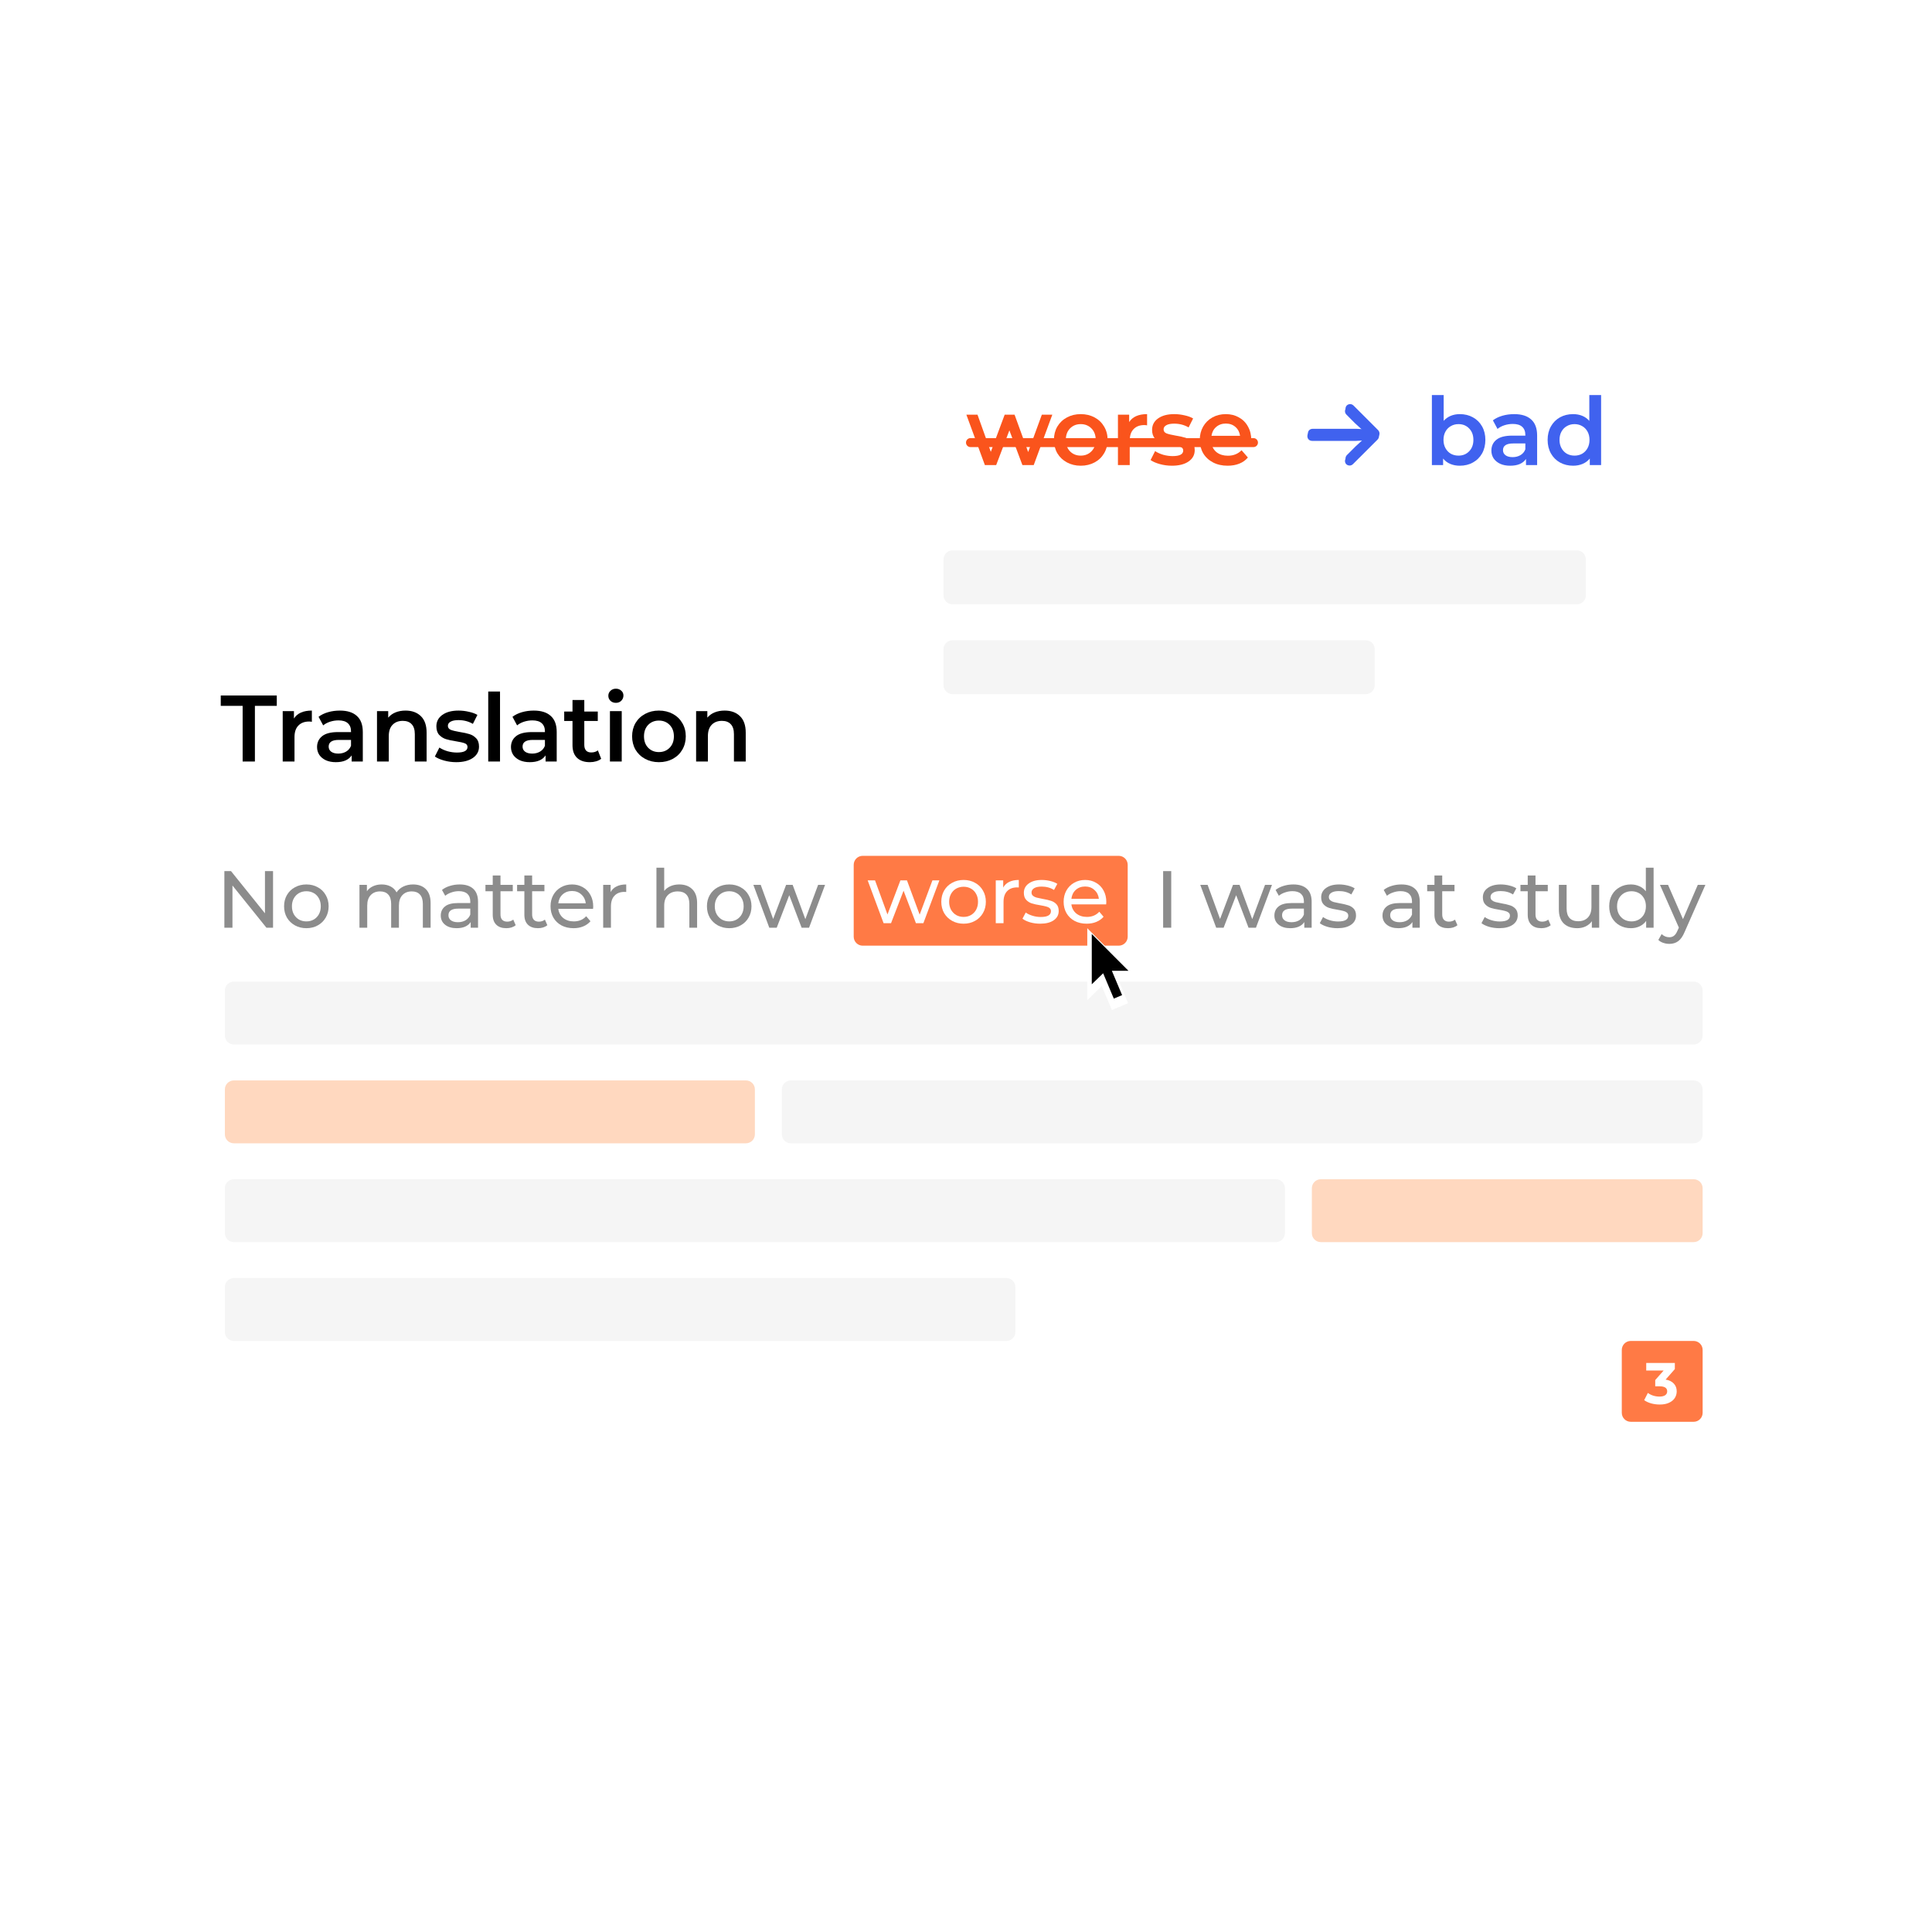 <svg width="388" height="388" viewBox="0 0 388 388" fill="none" xmlns="http://www.w3.org/2000/svg">
<g filter="url(#filter0_dd)">
<path d="M356.371 123.165H30.726C28.734 123.165 27.118 124.781 27.118 126.773V307.186C27.118 309.178 28.734 310.794 30.726 310.794H356.371C358.363 310.794 359.979 309.178 359.979 307.186V126.773C359.979 124.781 358.363 123.165 356.371 123.165Z" fill="white"/>
</g>
<path d="M224.67 171.876H173.252C172.256 171.876 171.448 172.684 171.448 173.681V188.114C171.448 189.11 172.256 189.918 173.252 189.918H224.67C225.666 189.918 226.474 189.11 226.474 188.114V173.681C226.474 172.684 225.666 171.876 224.67 171.876Z" fill="#FF7A45"/>
<path d="M340.134 197.134H46.964C45.968 197.134 45.16 197.942 45.16 198.938V207.959C45.16 208.955 45.968 209.763 46.964 209.763H340.134C341.131 209.763 341.939 208.955 341.939 207.959V198.938C341.939 197.942 341.131 197.134 340.134 197.134Z" fill="#F5F5F5"/>
<path d="M149.799 216.979H46.964C45.968 216.979 45.16 217.787 45.16 218.784V227.804C45.16 228.801 45.968 229.608 46.964 229.608H149.799C150.796 229.608 151.603 228.801 151.603 227.804V218.784C151.603 217.787 150.796 216.979 149.799 216.979Z" fill="#FFD8BF"/>
<path d="M256.243 236.825H46.964C45.968 236.825 45.16 237.632 45.16 238.629V247.649C45.16 248.646 45.968 249.454 46.964 249.454H256.243C257.239 249.454 258.047 248.646 258.047 247.649V238.629C258.047 237.632 257.239 236.825 256.243 236.825Z" fill="#F5F5F5"/>
<path d="M202.119 256.67H46.964C45.968 256.67 45.16 257.478 45.16 258.474V267.495C45.16 268.491 45.968 269.299 46.964 269.299H202.119C203.115 269.299 203.923 268.491 203.923 267.495V258.474C203.923 257.478 203.115 256.67 202.119 256.67Z" fill="#F5F5F5"/>
<path d="M340.134 216.979H158.82C157.823 216.979 157.016 217.787 157.016 218.784V227.804C157.016 228.801 157.823 229.608 158.82 229.608H340.134C341.131 229.608 341.938 228.801 341.938 227.804V218.784C341.938 217.787 341.131 216.979 340.134 216.979Z" fill="#F5F5F5"/>
<path d="M340.134 236.825H265.263C264.267 236.825 263.459 237.632 263.459 238.629V247.649C263.459 248.646 264.267 249.454 265.263 249.454H340.134C341.131 249.454 341.938 248.646 341.938 247.649V238.629C341.938 237.632 341.131 236.825 340.134 236.825Z" fill="#FFD8BF"/>
<g filter="url(#filter1_dd)">
<path d="M338.33 60.02H175.056C173.064 60.02 171.448 61.636 171.448 63.629V153.835C171.448 155.828 173.064 157.443 175.056 157.443H338.33C340.322 157.443 341.938 155.828 341.938 153.835V63.629C341.938 61.636 340.322 60.02 338.33 60.02Z" fill="white"/>
</g>
<path d="M48.729 141.757H44.334V139.673H55.586V141.757H51.191V152.933H48.729V141.757Z" fill="black"/>
<path d="M59.031 144.295C59.713 143.234 60.912 142.704 62.63 142.704V144.958C62.428 144.92 62.245 144.901 62.081 144.901C61.159 144.901 60.439 145.173 59.921 145.716C59.403 146.246 59.144 147.016 59.144 148.027V152.933H56.776V142.817H59.031V144.295Z" fill="black"/>
<path d="M68.258 142.704C69.748 142.704 70.885 143.064 71.668 143.783C72.463 144.491 72.861 145.564 72.861 147.004V152.933H70.626V151.702C70.336 152.144 69.919 152.485 69.376 152.725C68.845 152.952 68.201 153.066 67.444 153.066C66.686 153.066 66.023 152.939 65.454 152.687C64.886 152.422 64.444 152.062 64.129 151.607C63.825 151.14 63.674 150.616 63.674 150.035C63.674 149.125 64.008 148.399 64.678 147.856C65.36 147.301 66.427 147.023 67.879 147.023H70.493V146.871C70.493 146.164 70.279 145.621 69.849 145.242C69.433 144.863 68.808 144.674 67.974 144.674C67.406 144.674 66.844 144.762 66.288 144.939C65.745 145.116 65.284 145.362 64.905 145.678L63.977 143.954C64.507 143.55 65.145 143.24 65.89 143.026C66.635 142.811 67.425 142.704 68.258 142.704ZM67.936 151.342C68.53 151.342 69.054 151.209 69.508 150.944C69.976 150.666 70.304 150.275 70.493 149.769V148.595H68.05C66.686 148.595 66.004 149.043 66.004 149.94C66.004 150.369 66.174 150.71 66.515 150.963C66.856 151.215 67.33 151.342 67.936 151.342Z" fill="black"/>
<path d="M81.451 142.704C82.726 142.704 83.749 143.076 84.52 143.821C85.29 144.566 85.675 145.671 85.675 147.136V152.933H83.307V147.439C83.307 146.555 83.099 145.892 82.682 145.45C82.265 144.996 81.672 144.768 80.901 144.768C80.03 144.768 79.342 145.034 78.837 145.564C78.331 146.082 78.079 146.833 78.079 147.818V152.933H75.711V142.817H77.965V144.124C78.357 143.657 78.849 143.303 79.443 143.064C80.036 142.824 80.706 142.704 81.451 142.704Z" fill="black"/>
<path d="M91.615 153.066C90.794 153.066 89.992 152.958 89.209 152.744C88.426 152.529 87.801 152.257 87.334 151.929L88.243 150.129C88.698 150.432 89.241 150.679 89.872 150.868C90.516 151.045 91.148 151.133 91.767 151.133C93.181 151.133 93.888 150.761 93.888 150.016C93.888 149.662 93.705 149.416 93.339 149.277C92.985 149.138 92.411 149.005 91.615 148.879C90.782 148.753 90.1 148.608 89.569 148.443C89.052 148.279 88.597 147.995 88.205 147.591C87.826 147.174 87.637 146.6 87.637 145.867C87.637 144.907 88.035 144.143 88.831 143.575C89.639 142.994 90.725 142.704 92.089 142.704C92.783 142.704 93.478 142.786 94.172 142.95C94.867 143.101 95.435 143.31 95.877 143.575L94.968 145.375C94.109 144.869 93.143 144.617 92.07 144.617C91.375 144.617 90.845 144.724 90.479 144.939C90.125 145.141 89.948 145.413 89.948 145.753C89.948 146.132 90.138 146.404 90.516 146.568C90.908 146.72 91.508 146.865 92.316 147.004C93.124 147.13 93.787 147.275 94.305 147.439C94.823 147.604 95.265 147.881 95.631 148.273C96.01 148.664 96.199 149.22 96.199 149.94C96.199 150.887 95.789 151.645 94.968 152.213C94.147 152.781 93.03 153.066 91.615 153.066Z" fill="black"/>
<path d="M98.05 138.877H100.418V152.933H98.05V138.877Z" fill="black"/>
<path d="M107.2 142.704C108.691 142.704 109.827 143.064 110.61 143.783C111.406 144.491 111.803 145.564 111.803 147.004V152.933H109.568V151.702C109.278 152.144 108.861 152.485 108.318 152.725C107.788 152.952 107.144 153.066 106.386 153.066C105.628 153.066 104.965 152.939 104.397 152.687C103.829 152.422 103.387 152.062 103.071 151.607C102.768 151.14 102.616 150.616 102.616 150.035C102.616 149.125 102.951 148.399 103.62 147.856C104.302 147.301 105.369 147.023 106.822 147.023H109.436V146.871C109.436 146.164 109.221 145.621 108.792 145.242C108.375 144.863 107.75 144.674 106.916 144.674C106.348 144.674 105.786 144.762 105.23 144.939C104.687 145.116 104.226 145.362 103.848 145.678L102.919 143.954C103.45 143.55 104.087 143.24 104.833 143.026C105.578 142.811 106.367 142.704 107.2 142.704ZM106.878 151.342C107.472 151.342 107.996 151.209 108.451 150.944C108.918 150.666 109.246 150.275 109.436 149.769V148.595H106.992C105.628 148.595 104.946 149.043 104.946 149.94C104.946 150.369 105.117 150.71 105.458 150.963C105.799 151.215 106.272 151.342 106.878 151.342Z" fill="black"/>
<path d="M120.733 152.384C120.456 152.611 120.115 152.782 119.71 152.895C119.319 153.009 118.902 153.066 118.46 153.066C117.349 153.066 116.49 152.775 115.884 152.194C115.278 151.613 114.975 150.767 114.975 149.656V144.787H113.308V142.893H114.975V140.582H117.343V142.893H120.051V144.787H117.343V149.599C117.343 150.092 117.463 150.47 117.702 150.736C117.942 150.988 118.29 151.114 118.744 151.114C119.275 151.114 119.717 150.976 120.07 150.698L120.733 152.384Z" fill="black"/>
<path d="M122.493 142.817H124.861V152.933H122.493V142.817ZM123.686 141.15C123.257 141.15 122.897 141.017 122.607 140.752C122.316 140.474 122.171 140.133 122.171 139.729C122.171 139.325 122.316 138.991 122.607 138.725C122.897 138.448 123.257 138.309 123.686 138.309C124.116 138.309 124.476 138.441 124.766 138.706C125.057 138.959 125.202 139.281 125.202 139.673C125.202 140.089 125.057 140.443 124.766 140.733C124.488 141.011 124.128 141.15 123.686 141.15Z" fill="black"/>
<path d="M132.325 153.066C131.302 153.066 130.38 152.845 129.559 152.403C128.739 151.961 128.095 151.348 127.627 150.565C127.173 149.769 126.945 148.873 126.945 147.875C126.945 146.877 127.173 145.987 127.627 145.204C128.095 144.421 128.739 143.809 129.559 143.367C130.38 142.925 131.302 142.704 132.325 142.704C133.361 142.704 134.289 142.925 135.11 143.367C135.931 143.809 136.569 144.421 137.023 145.204C137.49 145.987 137.724 146.877 137.724 147.875C137.724 148.873 137.49 149.769 137.023 150.565C136.569 151.348 135.931 151.961 135.11 152.403C134.289 152.845 133.361 153.066 132.325 153.066ZM132.325 151.039C133.197 151.039 133.916 150.748 134.485 150.167C135.053 149.586 135.337 148.822 135.337 147.875C135.337 146.928 135.053 146.164 134.485 145.583C133.916 145.002 133.197 144.712 132.325 144.712C131.454 144.712 130.734 145.002 130.166 145.583C129.61 146.164 129.332 146.928 129.332 147.875C129.332 148.822 129.61 149.586 130.166 150.167C130.734 150.748 131.454 151.039 132.325 151.039Z" fill="black"/>
<path d="M145.539 142.704C146.814 142.704 147.837 143.076 148.607 143.821C149.378 144.566 149.763 145.671 149.763 147.136V152.933H147.395V147.439C147.395 146.555 147.187 145.892 146.77 145.45C146.353 144.996 145.76 144.768 144.989 144.768C144.118 144.768 143.43 145.034 142.924 145.564C142.419 146.082 142.167 146.833 142.167 147.818V152.933H139.799V142.817H142.053V144.124C142.445 143.657 142.937 143.303 143.531 143.064C144.124 142.824 144.794 142.704 145.539 142.704Z" fill="black"/>
<path d="M211.334 83.281L207.602 93.397H205.328L202.714 86.426L200.062 93.397H197.789L194.076 83.281H196.311L198.982 90.745L201.767 83.281H203.756L206.484 90.783L209.231 83.281H211.334Z" fill="#FA541C"/>
<path d="M217.04 93.529C216.017 93.529 215.095 93.308 214.274 92.866C213.453 92.424 212.809 91.812 212.342 91.029C211.887 90.233 211.66 89.337 211.66 88.339C211.66 87.341 211.887 86.451 212.342 85.668C212.809 84.885 213.453 84.272 214.274 83.831C215.095 83.388 216.017 83.168 217.04 83.168C218.076 83.168 219.004 83.388 219.825 83.831C220.646 84.272 221.283 84.885 221.738 85.668C222.205 86.451 222.439 87.341 222.439 88.339C222.439 89.337 222.205 90.233 221.738 91.029C221.283 91.812 220.646 92.424 219.825 92.866C219.004 93.308 218.076 93.529 217.04 93.529ZM217.04 91.502C217.911 91.502 218.631 91.212 219.2 90.631C219.768 90.05 220.052 89.286 220.052 88.339C220.052 87.392 219.768 86.628 219.2 86.047C218.631 85.466 217.911 85.175 217.04 85.175C216.169 85.175 215.449 85.466 214.881 86.047C214.325 86.628 214.047 87.392 214.047 88.339C214.047 89.286 214.325 90.05 214.881 90.631C215.449 91.212 216.169 91.502 217.04 91.502Z" fill="#FA541C"/>
<path d="M226.768 84.759C227.45 83.698 228.65 83.168 230.367 83.168V85.422C230.165 85.384 229.982 85.365 229.818 85.365C228.896 85.365 228.176 85.636 227.658 86.18C227.14 86.71 226.882 87.48 226.882 88.49V93.397H224.514V83.281H226.768V84.759Z" fill="#FA541C"/>
<path d="M235.35 93.529C234.529 93.529 233.727 93.422 232.944 93.207C232.161 92.993 231.536 92.721 231.068 92.393L231.978 90.593C232.432 90.896 232.975 91.143 233.607 91.332C234.251 91.509 234.882 91.597 235.501 91.597C236.916 91.597 237.623 91.225 237.623 90.48C237.623 90.126 237.44 89.88 237.073 89.741C236.72 89.602 236.145 89.469 235.35 89.343C234.516 89.217 233.834 89.072 233.304 88.907C232.786 88.743 232.331 88.459 231.94 88.055C231.561 87.638 231.371 87.064 231.371 86.331C231.371 85.371 231.769 84.607 232.565 84.039C233.373 83.458 234.459 83.168 235.823 83.168C236.518 83.168 237.212 83.25 237.907 83.414C238.601 83.565 239.17 83.774 239.612 84.039L238.703 85.838C237.844 85.333 236.878 85.081 235.804 85.081C235.11 85.081 234.579 85.188 234.213 85.403C233.859 85.605 233.683 85.876 233.683 86.217C233.683 86.596 233.872 86.868 234.251 87.032C234.642 87.183 235.242 87.329 236.05 87.468C236.859 87.594 237.522 87.739 238.039 87.903C238.557 88.067 238.999 88.345 239.366 88.737C239.744 89.128 239.934 89.684 239.934 90.404C239.934 91.351 239.523 92.109 238.703 92.677C237.882 93.245 236.764 93.529 235.35 93.529Z" fill="#FA541C"/>
<path d="M251.293 88.396C251.293 88.56 251.281 88.794 251.255 89.097H243.318C243.457 89.842 243.817 90.435 244.398 90.877C244.991 91.307 245.724 91.522 246.595 91.522C247.707 91.522 248.622 91.155 249.342 90.423L250.611 91.881C250.157 92.424 249.582 92.835 248.887 93.113C248.193 93.391 247.41 93.529 246.538 93.529C245.427 93.529 244.448 93.308 243.602 92.866C242.756 92.424 242.099 91.812 241.632 91.029C241.178 90.233 240.95 89.337 240.95 88.339C240.95 87.354 241.171 86.47 241.613 85.687C242.068 84.891 242.693 84.272 243.489 83.831C244.284 83.388 245.181 83.168 246.179 83.168C247.164 83.168 248.041 83.388 248.812 83.831C249.595 84.26 250.201 84.872 250.63 85.668C251.072 86.451 251.293 87.36 251.293 88.396ZM246.179 85.062C245.421 85.062 244.777 85.289 244.246 85.744C243.729 86.186 243.413 86.779 243.299 87.524H249.039C248.938 86.792 248.629 86.198 248.111 85.744C247.593 85.289 246.949 85.062 246.179 85.062Z" fill="#FA541C"/>
<path d="M188.654 176.802L185.439 185.407H183.946L181.461 178.88L178.944 185.407H177.451L174.252 176.802H175.73L178.23 183.654L180.828 176.802H182.143L184.692 183.686L187.258 176.802H188.654Z" fill="white"/>
<path d="M193.521 185.504C192.666 185.504 191.898 185.315 191.216 184.936C190.534 184.557 189.998 184.038 189.608 183.377C189.229 182.706 189.04 181.949 189.04 181.104C189.04 180.26 189.229 179.508 189.608 178.847C189.998 178.176 190.534 177.657 191.216 177.289C191.898 176.91 192.666 176.72 193.521 176.72C194.377 176.72 195.14 176.91 195.811 177.289C196.493 177.657 197.023 178.176 197.402 178.847C197.792 179.508 197.987 180.26 197.987 181.104C197.987 181.949 197.792 182.706 197.402 183.377C197.023 184.038 196.493 184.557 195.811 184.936C195.14 185.315 194.377 185.504 193.521 185.504ZM193.521 184.141C194.074 184.141 194.566 184.016 194.999 183.767C195.443 183.507 195.789 183.15 196.038 182.695C196.287 182.23 196.412 181.7 196.412 181.104C196.412 180.509 196.287 179.984 196.038 179.529C195.789 179.064 195.443 178.707 194.999 178.458C194.566 178.209 194.074 178.084 193.521 178.084C192.969 178.084 192.471 178.209 192.028 178.458C191.595 178.707 191.248 179.064 190.988 179.529C190.74 179.984 190.615 180.509 190.615 181.104C190.615 181.7 190.74 182.23 190.988 182.695C191.248 183.15 191.595 183.507 192.028 183.767C192.471 184.016 192.969 184.141 193.521 184.141Z" fill="white"/>
<path d="M201.473 178.247C201.744 177.749 202.144 177.37 202.675 177.11C203.205 176.85 203.849 176.72 204.607 176.72V178.23C204.52 178.219 204.401 178.214 204.25 178.214C203.406 178.214 202.74 178.468 202.253 178.977C201.776 179.475 201.538 180.19 201.538 181.12V185.407H199.979V176.801H201.473V178.247Z" fill="white"/>
<path d="M208.899 185.504C208.195 185.504 207.519 185.412 206.869 185.228C206.22 185.034 205.711 184.79 205.343 184.498L205.992 183.264C206.371 183.534 206.831 183.751 207.372 183.913C207.914 184.076 208.46 184.157 209.012 184.157C210.376 184.157 211.058 183.767 211.058 182.988C211.058 182.728 210.966 182.522 210.782 182.371C210.598 182.219 210.365 182.111 210.084 182.046C209.813 181.97 209.424 181.889 208.915 181.802C208.222 181.694 207.654 181.57 207.21 181.429C206.777 181.288 206.404 181.05 206.09 180.715C205.776 180.379 205.619 179.908 205.619 179.302C205.619 178.523 205.944 177.9 206.593 177.435C207.243 176.958 208.114 176.72 209.207 176.72C209.781 176.72 210.355 176.791 210.928 176.931C211.502 177.072 211.973 177.261 212.341 177.5L211.675 178.734C210.972 178.279 210.144 178.052 209.191 178.052C208.531 178.052 208.027 178.16 207.681 178.376C207.335 178.593 207.161 178.88 207.161 179.237C207.161 179.518 207.259 179.74 207.454 179.903C207.648 180.065 207.887 180.184 208.168 180.26C208.46 180.336 208.866 180.422 209.386 180.52C210.079 180.639 210.636 180.769 211.058 180.909C211.491 181.039 211.859 181.267 212.162 181.591C212.465 181.916 212.617 182.371 212.617 182.955C212.617 183.735 212.281 184.357 211.61 184.823C210.95 185.277 210.046 185.504 208.899 185.504Z" fill="white"/>
<path d="M222.18 181.153C222.18 181.272 222.169 181.429 222.147 181.624H215.165C215.263 182.382 215.593 182.993 216.156 183.459C216.729 183.913 217.438 184.141 218.283 184.141C219.311 184.141 220.139 183.794 220.767 183.101L221.628 184.108C221.238 184.563 220.751 184.909 220.166 185.147C219.593 185.385 218.948 185.504 218.234 185.504C217.325 185.504 216.518 185.32 215.815 184.952C215.111 184.574 214.564 184.049 214.175 183.377C213.796 182.706 213.606 181.949 213.606 181.104C213.606 180.271 213.79 179.518 214.159 178.847C214.537 178.176 215.052 177.657 215.701 177.289C216.361 176.91 217.103 176.72 217.926 176.72C218.748 176.72 219.479 176.91 220.118 177.289C220.767 177.657 221.27 178.176 221.628 178.847C221.996 179.518 222.18 180.287 222.18 181.153ZM217.926 178.035C217.179 178.035 216.551 178.263 216.042 178.717C215.544 179.172 215.252 179.767 215.165 180.503H220.686C220.599 179.778 220.302 179.188 219.793 178.734C219.295 178.268 218.672 178.035 217.926 178.035Z" fill="white"/>
<path d="M54.835 174.943V186.309H53.504L46.684 177.834V186.309H45.06V174.943H46.392L53.212 183.419V174.943H54.835Z" fill="#8C8C8C"/>
<path d="M61.533 186.407C60.678 186.407 59.91 186.217 59.227 185.839C58.546 185.46 58.01 184.94 57.62 184.28C57.241 183.609 57.052 182.851 57.052 182.007C57.052 181.162 57.241 180.41 57.62 179.75C58.01 179.078 58.546 178.559 59.227 178.191C59.91 177.812 60.678 177.623 61.533 177.623C62.388 177.623 63.151 177.812 63.823 178.191C64.505 178.559 65.035 179.078 65.414 179.75C65.804 180.41 65.998 181.162 65.998 182.007C65.998 182.851 65.804 183.609 65.414 184.28C65.035 184.94 64.505 185.46 63.823 185.839C63.151 186.217 62.388 186.407 61.533 186.407ZM61.533 185.043C62.085 185.043 62.578 184.918 63.011 184.669C63.455 184.41 63.801 184.052 64.05 183.598C64.299 183.132 64.423 182.602 64.423 182.007C64.423 181.411 64.299 180.886 64.05 180.432C63.801 179.966 63.455 179.609 63.011 179.36C62.578 179.111 62.085 178.986 61.533 178.986C60.981 178.986 60.483 179.111 60.039 179.36C59.606 179.609 59.26 179.966 59 180.432C58.751 180.886 58.627 181.411 58.627 182.007C58.627 182.602 58.751 183.132 59 183.598C59.26 184.052 59.606 184.41 60.039 184.669C60.483 184.918 60.981 185.043 61.533 185.043Z" fill="#8C8C8C"/>
<path d="M82.956 177.623C84.038 177.623 84.893 177.936 85.521 178.564C86.16 179.192 86.479 180.123 86.479 181.357V186.309H84.92V181.536C84.92 180.702 84.725 180.074 84.336 179.652C83.957 179.23 83.41 179.019 82.696 179.019C81.906 179.019 81.278 179.268 80.812 179.766C80.347 180.253 80.114 180.957 80.114 181.877V186.309H78.555V181.536C78.555 180.702 78.361 180.074 77.971 179.652C77.592 179.23 77.045 179.019 76.331 179.019C75.541 179.019 74.913 179.268 74.447 179.766C73.982 180.253 73.749 180.957 73.749 181.877V186.309H72.19V177.704H73.684V178.986C73.998 178.543 74.409 178.207 74.918 177.98C75.427 177.742 76.006 177.623 76.656 177.623C77.327 177.623 77.922 177.758 78.442 178.028C78.961 178.299 79.362 178.694 79.643 179.214C79.968 178.716 80.417 178.326 80.991 178.045C81.576 177.763 82.23 177.623 82.956 177.623Z" fill="#8C8C8C"/>
<path d="M92.318 177.623C93.509 177.623 94.418 177.915 95.046 178.499C95.684 179.084 96.004 179.955 96.004 181.114V186.309H94.526V185.173C94.266 185.573 93.893 185.882 93.406 186.098C92.93 186.304 92.361 186.407 91.701 186.407C90.738 186.407 89.964 186.174 89.379 185.709C88.805 185.243 88.519 184.632 88.519 183.874C88.519 183.116 88.795 182.51 89.347 182.055C89.899 181.59 90.775 181.357 91.977 181.357H94.445V181.049C94.445 180.377 94.25 179.863 93.861 179.506C93.471 179.149 92.897 178.97 92.139 178.97C91.631 178.97 91.133 179.057 90.646 179.23C90.159 179.392 89.747 179.614 89.412 179.896L88.762 178.727C89.206 178.369 89.736 178.099 90.353 177.915C90.97 177.72 91.625 177.623 92.318 177.623ZM91.961 185.205C92.556 185.205 93.07 185.075 93.503 184.816C93.936 184.545 94.25 184.166 94.445 183.679V182.477H92.042C90.721 182.477 90.061 182.921 90.061 183.809C90.061 184.242 90.229 184.583 90.564 184.832C90.9 185.081 91.365 185.205 91.961 185.205Z" fill="#8C8C8C"/>
<path d="M103.565 185.806C103.338 186.001 103.056 186.153 102.721 186.261C102.385 186.358 102.039 186.407 101.681 186.407C100.815 186.407 100.144 186.174 99.668 185.709C99.192 185.243 98.954 184.578 98.954 183.712V178.987H97.492V177.704H98.954V175.82H100.512V177.704H102.98V178.987H100.512V183.647C100.512 184.112 100.626 184.469 100.853 184.718C101.091 184.967 101.427 185.092 101.86 185.092C102.336 185.092 102.742 184.956 103.078 184.686L103.565 185.806Z" fill="#8C8C8C"/>
<path d="M109.919 185.806C109.692 186.001 109.411 186.153 109.075 186.261C108.739 186.358 108.393 186.407 108.036 186.407C107.17 186.407 106.499 186.174 106.022 185.709C105.546 185.243 105.308 184.578 105.308 183.712V178.987H103.847V177.704H105.308V175.82H106.867V177.704H109.335V178.987H106.867V183.647C106.867 184.112 106.98 184.469 107.208 184.718C107.446 184.967 107.781 185.092 108.214 185.092C108.691 185.092 109.097 184.956 109.432 184.686L109.919 185.806Z" fill="#8C8C8C"/>
<path d="M119.135 182.055C119.135 182.174 119.124 182.331 119.102 182.526H112.12C112.218 183.284 112.548 183.895 113.111 184.361C113.684 184.816 114.393 185.043 115.238 185.043C116.266 185.043 117.094 184.697 117.722 184.004L118.583 185.01C118.193 185.465 117.706 185.811 117.121 186.05C116.548 186.288 115.904 186.407 115.189 186.407C114.28 186.407 113.473 186.223 112.77 185.855C112.066 185.476 111.52 184.951 111.13 184.28C110.751 183.609 110.562 182.851 110.562 182.007C110.562 181.173 110.746 180.421 111.114 179.75C111.492 179.078 112.007 178.559 112.656 178.191C113.316 177.812 114.058 177.623 114.881 177.623C115.703 177.623 116.434 177.812 117.073 178.191C117.722 178.559 118.225 179.078 118.583 179.75C118.951 180.421 119.135 181.189 119.135 182.055ZM114.881 178.938C114.134 178.938 113.506 179.165 112.997 179.62C112.499 180.074 112.207 180.67 112.12 181.406H117.641C117.554 180.681 117.257 180.091 116.748 179.636C116.25 179.171 115.628 178.938 114.881 178.938Z" fill="#8C8C8C"/>
<path d="M122.63 179.149C122.9 178.651 123.301 178.272 123.831 178.012C124.362 177.752 125.006 177.623 125.763 177.623V179.133C125.677 179.122 125.558 179.116 125.406 179.116C124.562 179.116 123.896 179.371 123.409 179.88C122.933 180.377 122.695 181.092 122.695 182.023V186.309H121.136V177.704H122.63V179.149Z" fill="#8C8C8C"/>
<path d="M136.427 177.622C137.52 177.622 138.386 177.942 139.025 178.58C139.675 179.208 139.999 180.134 139.999 181.357V186.309H138.441V181.535C138.441 180.702 138.24 180.074 137.84 179.652C137.439 179.23 136.866 179.019 136.119 179.019C135.274 179.019 134.609 179.268 134.121 179.766C133.634 180.253 133.391 180.956 133.391 181.876V186.309H131.832V174.261H133.391V178.921C133.716 178.51 134.138 178.191 134.657 177.963C135.188 177.736 135.778 177.622 136.427 177.622Z" fill="#8C8C8C"/>
<path d="M146.455 186.407C145.6 186.407 144.831 186.217 144.149 185.839C143.467 185.46 142.932 184.94 142.542 184.28C142.163 183.609 141.974 182.851 141.974 182.007C141.974 181.162 142.163 180.41 142.542 179.75C142.932 179.078 143.467 178.559 144.149 178.191C144.831 177.812 145.6 177.623 146.455 177.623C147.31 177.623 148.073 177.812 148.745 178.191C149.426 178.559 149.957 179.078 150.336 179.75C150.725 180.41 150.92 181.162 150.92 182.007C150.92 182.851 150.725 183.609 150.336 184.28C149.957 184.94 149.426 185.46 148.745 185.839C148.073 186.217 147.31 186.407 146.455 186.407ZM146.455 185.043C147.007 185.043 147.5 184.918 147.933 184.669C148.376 184.41 148.723 184.052 148.972 183.598C149.221 183.132 149.345 182.602 149.345 182.007C149.345 181.411 149.221 180.886 148.972 180.432C148.723 179.966 148.376 179.609 147.933 179.36C147.5 179.111 147.007 178.986 146.455 178.986C145.903 178.986 145.405 179.111 144.961 179.36C144.528 179.609 144.182 179.966 143.922 180.432C143.673 180.886 143.549 181.411 143.549 182.007C143.549 182.602 143.673 183.132 143.922 183.598C144.182 184.052 144.528 184.41 144.961 184.669C145.405 184.918 145.903 185.043 146.455 185.043Z" fill="#8C8C8C"/>
<path d="M165.698 177.704L162.483 186.309H160.989L158.505 179.782L155.988 186.309H154.495L151.296 177.704H152.773L155.274 184.556L157.872 177.704H159.187L161.736 184.588L164.302 177.704H165.698Z" fill="#8C8C8C"/>
<path d="M233.592 174.943H235.216V186.309H233.592V174.943Z" fill="#8C8C8C"/>
<path d="M255.448 177.704L252.233 186.309H250.739L248.255 179.782L245.738 186.309H244.245L241.046 177.704H242.523L245.024 184.556L247.622 177.704H248.937L251.486 184.588L254.052 177.704H255.448Z" fill="#8C8C8C"/>
<path d="M259.732 177.623C260.923 177.623 261.832 177.915 262.46 178.499C263.099 179.084 263.418 179.955 263.418 181.114V186.309H261.94V185.173C261.681 185.573 261.307 185.882 260.82 186.098C260.344 186.304 259.775 186.407 259.115 186.407C258.152 186.407 257.378 186.174 256.793 185.709C256.219 185.243 255.933 184.632 255.933 183.874C255.933 183.116 256.209 182.51 256.761 182.055C257.313 181.59 258.19 181.357 259.391 181.357H261.859V181.049C261.859 180.377 261.664 179.863 261.275 179.506C260.885 179.149 260.311 178.97 259.553 178.97C259.045 178.97 258.547 179.057 258.06 179.23C257.573 179.392 257.161 179.614 256.826 179.896L256.176 178.727C256.62 178.369 257.15 178.099 257.767 177.915C258.384 177.72 259.039 177.623 259.732 177.623ZM259.375 185.205C259.97 185.205 260.484 185.075 260.917 184.816C261.35 184.545 261.664 184.166 261.859 183.679V182.477H259.456C258.135 182.477 257.475 182.921 257.475 183.809C257.475 184.242 257.643 184.583 257.978 184.832C258.314 185.081 258.78 185.205 259.375 185.205Z" fill="#8C8C8C"/>
<path d="M268.609 186.407C267.905 186.407 267.229 186.315 266.579 186.131C265.93 185.936 265.421 185.692 265.053 185.4L265.702 184.166C266.081 184.437 266.541 184.653 267.082 184.816C267.624 184.978 268.17 185.059 268.722 185.059C270.086 185.059 270.768 184.669 270.768 183.89C270.768 183.63 270.676 183.425 270.492 183.273C270.308 183.122 270.075 183.013 269.794 182.948C269.523 182.873 269.134 182.791 268.625 182.705C267.932 182.597 267.364 182.472 266.92 182.331C266.487 182.191 266.114 181.952 265.8 181.617C265.486 181.281 265.329 180.81 265.329 180.204C265.329 179.425 265.654 178.802 266.303 178.337C266.952 177.861 267.824 177.623 268.917 177.623C269.491 177.623 270.065 177.693 270.638 177.834C271.212 177.974 271.683 178.164 272.051 178.402L271.385 179.636C270.682 179.181 269.854 178.954 268.901 178.954C268.241 178.954 267.737 179.062 267.391 179.279C267.044 179.495 266.871 179.782 266.871 180.139C266.871 180.421 266.969 180.643 267.164 180.805C267.358 180.967 267.597 181.086 267.878 181.162C268.17 181.238 268.576 181.325 269.096 181.422C269.789 181.541 270.346 181.671 270.768 181.812C271.201 181.942 271.569 182.169 271.872 182.494C272.175 182.818 272.327 183.273 272.327 183.858C272.327 184.637 271.991 185.259 271.32 185.725C270.66 186.18 269.756 186.407 268.609 186.407Z" fill="#8C8C8C"/>
<path d="M281.444 177.623C282.635 177.623 283.544 177.915 284.172 178.499C284.81 179.084 285.13 179.955 285.13 181.114V186.309H283.652V185.173C283.392 185.573 283.019 185.882 282.532 186.098C282.056 186.304 281.487 186.407 280.827 186.407C279.864 186.407 279.09 186.174 278.505 185.709C277.931 185.243 277.645 184.632 277.645 183.874C277.645 183.116 277.921 182.51 278.473 182.055C279.025 181.59 279.901 181.357 281.103 181.357H283.571V181.049C283.571 180.377 283.376 179.863 282.987 179.506C282.597 179.149 282.023 178.97 281.265 178.97C280.757 178.97 280.259 179.057 279.772 179.23C279.284 179.392 278.873 179.614 278.538 179.896L277.888 178.727C278.332 178.369 278.862 178.099 279.479 177.915C280.096 177.72 280.751 177.623 281.444 177.623ZM281.087 185.205C281.682 185.205 282.196 185.075 282.629 184.816C283.062 184.545 283.376 184.166 283.571 183.679V182.477H281.168C279.847 182.477 279.187 182.921 279.187 183.809C279.187 184.242 279.355 184.583 279.69 184.832C280.026 185.081 280.491 185.205 281.087 185.205Z" fill="#8C8C8C"/>
<path d="M292.691 185.806C292.464 186.001 292.182 186.153 291.846 186.261C291.511 186.358 291.165 186.407 290.807 186.407C289.941 186.407 289.27 186.174 288.794 185.709C288.318 185.243 288.079 184.578 288.079 183.712V178.987H286.618V177.704H288.079V175.82H289.638V177.704H292.106V178.987H289.638V183.647C289.638 184.112 289.752 184.469 289.979 184.718C290.217 184.967 290.553 185.092 290.986 185.092C291.462 185.092 291.868 184.956 292.204 184.686L292.691 185.806Z" fill="#8C8C8C"/>
<path d="M301.079 186.407C300.376 186.407 299.699 186.315 299.05 186.131C298.4 185.936 297.891 185.692 297.523 185.4L298.173 184.166C298.552 184.437 299.012 184.653 299.553 184.816C300.094 184.978 300.641 185.059 301.193 185.059C302.557 185.059 303.239 184.669 303.239 183.89C303.239 183.63 303.147 183.425 302.963 183.273C302.779 183.122 302.546 183.013 302.265 182.948C301.994 182.873 301.604 182.791 301.096 182.705C300.403 182.597 299.835 182.472 299.391 182.331C298.958 182.191 298.584 181.952 298.27 181.617C297.956 181.281 297.799 180.81 297.799 180.204C297.799 179.425 298.124 178.802 298.774 178.337C299.423 177.861 300.295 177.623 301.388 177.623C301.962 177.623 302.535 177.693 303.109 177.834C303.683 177.974 304.154 178.164 304.522 178.402L303.856 179.636C303.152 179.181 302.324 178.954 301.372 178.954C300.711 178.954 300.208 179.062 299.862 179.279C299.515 179.495 299.342 179.782 299.342 180.139C299.342 180.421 299.439 180.643 299.634 180.805C299.829 180.967 300.067 181.086 300.349 181.162C300.641 181.238 301.047 181.325 301.566 181.422C302.259 181.541 302.817 181.671 303.239 181.812C303.672 181.942 304.04 182.169 304.343 182.494C304.646 182.818 304.798 183.273 304.798 183.858C304.798 184.637 304.462 185.259 303.791 185.725C303.131 186.18 302.227 186.407 301.079 186.407Z" fill="#8C8C8C"/>
<path d="M311.422 185.806C311.195 186.001 310.914 186.153 310.578 186.261C310.242 186.358 309.896 186.407 309.539 186.407C308.673 186.407 308.002 186.174 307.525 185.709C307.049 185.243 306.811 184.578 306.811 183.712V178.987H305.35V177.704H306.811V175.82H308.37V177.704H310.838V178.987H308.37V183.647C308.37 184.112 308.483 184.469 308.711 184.718C308.949 184.967 309.284 185.092 309.717 185.092C310.194 185.092 310.6 184.956 310.935 184.686L311.422 185.806Z" fill="#8C8C8C"/>
<path d="M321.166 177.704V186.309H319.688V185.01C319.374 185.454 318.958 185.801 318.438 186.049C317.929 186.288 317.372 186.407 316.766 186.407C315.618 186.407 314.714 186.093 314.054 185.465C313.394 184.826 313.063 183.89 313.063 182.656V177.704H314.622V182.477C314.622 183.311 314.823 183.944 315.223 184.377C315.624 184.799 316.197 185.01 316.944 185.01C317.767 185.01 318.416 184.761 318.893 184.263C319.369 183.765 319.607 183.062 319.607 182.153V177.704H321.166Z" fill="#8C8C8C"/>
<path d="M332.089 174.261V186.309H330.595V184.945C330.249 185.422 329.81 185.784 329.28 186.033C328.75 186.282 328.165 186.407 327.526 186.407C326.693 186.407 325.946 186.223 325.286 185.855C324.625 185.486 324.106 184.972 323.727 184.312C323.359 183.641 323.175 182.872 323.175 182.006C323.175 181.14 323.359 180.377 323.727 179.717C324.106 179.057 324.625 178.542 325.286 178.174C325.946 177.806 326.693 177.622 327.526 177.622C328.143 177.622 328.712 177.741 329.231 177.98C329.751 178.207 330.184 178.548 330.53 179.002V174.261H332.089ZM327.656 185.043C328.198 185.043 328.69 184.918 329.134 184.669C329.578 184.409 329.924 184.052 330.173 183.598C330.422 183.132 330.546 182.602 330.546 182.006C330.546 181.411 330.422 180.886 330.173 180.431C329.924 179.966 329.578 179.609 329.134 179.36C328.69 179.111 328.198 178.986 327.656 178.986C327.104 178.986 326.606 179.111 326.162 179.36C325.729 179.609 325.383 179.966 325.123 180.431C324.874 180.886 324.75 181.411 324.75 182.006C324.75 182.602 324.874 183.132 325.123 183.598C325.383 184.052 325.729 184.409 326.162 184.669C326.606 184.918 327.104 185.043 327.656 185.043Z" fill="#8C8C8C"/>
<path d="M342.491 177.704L338.318 187.17C337.95 188.047 337.517 188.664 337.019 189.021C336.532 189.378 335.942 189.557 335.249 189.557C334.827 189.557 334.416 189.486 334.015 189.346C333.626 189.216 333.301 189.021 333.041 188.761L333.707 187.592C334.151 188.014 334.665 188.225 335.249 188.225C335.628 188.225 335.942 188.122 336.191 187.917C336.451 187.722 336.684 187.381 336.889 186.894L337.165 186.293L333.366 177.704H334.989L337.993 184.588L340.965 177.704H342.491Z" fill="#8C8C8C"/>
<path d="M293.171 83.167C294.156 83.167 295.033 83.382 295.804 83.811C296.587 84.241 297.199 84.847 297.641 85.63C298.083 86.413 298.304 87.316 298.304 88.339C298.304 89.362 298.083 90.271 297.641 91.067C297.199 91.85 296.587 92.456 295.804 92.885C295.033 93.315 294.156 93.529 293.171 93.529C292.476 93.529 291.838 93.409 291.257 93.169C290.689 92.93 290.209 92.57 289.818 92.09V93.397H287.563V79.341H289.931V84.512C290.336 84.07 290.809 83.736 291.352 83.508C291.908 83.281 292.514 83.167 293.171 83.167ZM292.906 91.502C293.777 91.502 294.49 91.212 295.046 90.631C295.614 90.05 295.899 89.286 295.899 88.339C295.899 87.392 295.614 86.628 295.046 86.047C294.49 85.466 293.777 85.175 292.906 85.175C292.337 85.175 291.826 85.308 291.371 85.573C290.916 85.826 290.557 86.192 290.291 86.672C290.026 87.152 289.894 87.707 289.894 88.339C289.894 88.97 290.026 89.526 290.291 90.006C290.557 90.486 290.916 90.858 291.371 91.124C291.826 91.376 292.337 91.502 292.906 91.502Z" fill="#4062EF"/>
<path d="M304.096 83.168C305.586 83.168 306.723 83.527 307.506 84.247C308.301 84.954 308.699 86.028 308.699 87.468V93.397H306.464V92.165C306.173 92.608 305.757 92.948 305.214 93.189C304.683 93.416 304.039 93.529 303.281 93.529C302.524 93.529 301.861 93.403 301.292 93.151C300.724 92.885 300.282 92.525 299.966 92.071C299.663 91.604 299.512 91.079 299.512 90.499C299.512 89.589 299.846 88.863 300.516 88.32C301.198 87.764 302.265 87.487 303.717 87.487H306.331V87.335C306.331 86.628 306.117 86.085 305.687 85.706C305.27 85.327 304.645 85.138 303.812 85.138C303.244 85.138 302.682 85.226 302.126 85.403C301.583 85.58 301.122 85.826 300.743 86.142L299.815 84.418C300.345 84.014 300.983 83.704 301.728 83.49C302.473 83.275 303.263 83.168 304.096 83.168ZM303.774 91.806C304.368 91.806 304.892 91.673 305.346 91.408C305.814 91.13 306.142 90.739 306.331 90.233V89.059H303.888C302.524 89.059 301.842 89.507 301.842 90.404C301.842 90.833 302.012 91.174 302.353 91.427C302.694 91.679 303.168 91.806 303.774 91.806Z" fill="#4062EF"/>
<path d="M321.547 79.341V93.397H319.274V92.09C318.883 92.57 318.397 92.93 317.816 93.169C317.247 93.409 316.616 93.529 315.921 93.529C314.949 93.529 314.071 93.315 313.288 92.885C312.518 92.456 311.912 91.85 311.47 91.067C311.028 90.271 310.807 89.362 310.807 88.339C310.807 87.316 311.028 86.413 311.47 85.63C311.912 84.847 312.518 84.241 313.288 83.811C314.071 83.382 314.949 83.167 315.921 83.167C316.591 83.167 317.203 83.281 317.759 83.508C318.315 83.736 318.788 84.077 319.18 84.531V79.341H321.547ZM316.205 91.502C316.774 91.502 317.285 91.376 317.74 91.124C318.195 90.858 318.554 90.486 318.82 90.006C319.085 89.526 319.217 88.97 319.217 88.339C319.217 87.707 319.085 87.152 318.82 86.672C318.554 86.192 318.195 85.826 317.74 85.573C317.285 85.308 316.774 85.175 316.205 85.175C315.637 85.175 315.126 85.308 314.671 85.573C314.216 85.826 313.856 86.192 313.591 86.672C313.326 87.152 313.193 87.707 313.193 88.339C313.193 88.97 313.326 89.526 313.591 90.006C313.856 90.486 314.216 90.858 314.671 91.124C315.126 91.376 315.637 91.502 316.205 91.502Z" fill="#4062EF"/>
<path d="M276.941 87.585C276.941 87.323 276.828 87.054 276.641 86.874L271.744 81.977C271.535 81.767 271.295 81.67 271.055 81.67C270.501 81.67 270.111 82.067 270.111 82.583C270.111 82.868 270.231 83.093 270.404 83.272L272.103 84.98L273.998 86.717L272.313 86.627H263.545C262.954 86.627 262.557 87.016 262.557 87.585C262.557 88.154 262.954 88.544 263.545 88.544H272.313L273.998 88.446L272.103 90.191L270.404 91.891C270.231 92.07 270.111 92.295 270.111 92.58C270.111 93.104 270.501 93.493 271.055 93.493C271.295 93.493 271.527 93.396 271.729 93.194L276.641 88.297C276.828 88.109 276.941 87.847 276.941 87.585Z" fill="#4062EF"/>
<path d="M277.046 87.074C277.046 86.811 276.934 86.542 276.746 86.362L271.85 81.465C271.639 81.255 271.4 81.158 271.16 81.158C270.607 81.158 270.217 81.555 270.217 82.072C270.217 82.356 270.337 82.581 270.509 82.761L272.209 84.468L274.103 86.205L272.419 86.115H263.65C263.059 86.115 262.662 86.504 262.662 87.074C262.662 87.643 263.059 88.032 263.65 88.032H272.419L274.103 87.935L272.209 89.679L270.509 91.379C270.337 91.559 270.217 91.783 270.217 92.068C270.217 92.592 270.607 92.981 271.16 92.981C271.4 92.981 271.632 92.884 271.834 92.682L276.746 87.785C276.934 87.598 277.046 87.336 277.046 87.074Z" fill="#4062EF"/>
<path d="M340.134 269.299H327.505C326.509 269.299 325.701 270.107 325.701 271.103V283.732C325.701 284.728 326.509 285.536 327.505 285.536H340.134C341.131 285.536 341.938 284.728 341.938 283.732V271.103C341.938 270.107 341.131 269.299 340.134 269.299Z" fill="#FF7A45"/>
<path d="M334.503 277.061C335.222 277.179 335.773 277.448 336.156 277.871C336.54 278.285 336.731 278.801 336.731 279.418C336.731 279.896 336.606 280.337 336.356 280.744C336.106 281.142 335.723 281.463 335.207 281.705C334.699 281.948 334.073 282.069 333.33 282.069C332.752 282.069 332.181 281.995 331.618 281.846C331.063 281.69 330.59 281.471 330.199 281.189L330.938 279.735C331.251 279.97 331.61 280.154 332.017 280.286C332.431 280.412 332.853 280.474 333.283 280.474C333.761 280.474 334.136 280.384 334.409 280.204C334.682 280.017 334.82 279.755 334.82 279.418C334.82 278.746 334.307 278.41 333.283 278.41H332.416V277.155L334.104 275.244H330.61V273.719H336.356V274.951L334.503 277.061Z" fill="white"/>
<g filter="url(#filter2_d)">
<path fill-rule="evenodd" clip-rule="evenodd" d="M218.355 185.407V199.854L221.265 197.029L223.298 201.846L226.55 200.462L224.655 195.888H228.811L218.355 185.407Z" fill="white"/>
</g>
<path fill-rule="evenodd" clip-rule="evenodd" d="M219.258 197.671V187.579L226.623 194.96H223.291L225.348 199.848L223.684 200.547L221.546 195.462L219.258 197.671Z" fill="black"/>
<path fill-rule="evenodd" clip-rule="evenodd" d="M194 88.886C194 88.388 194.404 87.984 194.902 87.984H251.732C252.23 87.984 252.634 88.388 252.634 88.886C252.634 89.385 252.23 89.788 251.732 89.788H194.902C194.404 89.788 194 89.385 194 88.886Z" fill="#FA541C"/>
<path d="M316.68 110.536H191.293C190.297 110.536 189.489 111.344 189.489 112.34V119.557C189.489 120.553 190.297 121.361 191.293 121.361H316.68C317.676 121.361 318.484 120.553 318.484 119.557V112.34C318.484 111.344 317.676 110.536 316.68 110.536Z" fill="#F5F5F5"/>
<path d="M274.283 128.577H191.293C190.297 128.577 189.489 129.385 189.489 130.381V137.598C189.489 138.594 190.297 139.402 191.293 139.402H274.283C275.279 139.402 276.087 138.594 276.087 137.598V130.381C276.087 129.385 275.279 128.577 274.283 128.577Z" fill="#F5F5F5"/>
<defs>
<filter id="filter0_dd" x="7.118" y="113.165" width="372.861" height="227.629" filterUnits="userSpaceOnUse" color-interpolation-filters="sRGB">
<feFlood flood-opacity="0" result="BackgroundImageFix"/>
<feColorMatrix in="SourceAlpha" type="matrix" values="0 0 0 0 0 0 0 0 0 0 0 0 0 0 0 0 0 0 127 0"/>
<feOffset dy="10"/>
<feGaussianBlur stdDeviation="10"/>
<feColorMatrix type="matrix" values="0 0 0 0 0 0 0 0 0 0 0 0 0 0 0 0 0 0 0.1 0"/>
<feBlend mode="normal" in2="BackgroundImageFix" result="effect1_dropShadow"/>
<feColorMatrix in="SourceAlpha" type="matrix" values="0 0 0 0 0 0 0 0 0 0 0 0 0 0 0 0 0 0 127 0"/>
<feOffset/>
<feGaussianBlur stdDeviation="2"/>
<feColorMatrix type="matrix" values="0 0 0 0 0 0 0 0 0 0 0 0 0 0 0 0 0 0 0.1 0"/>
<feBlend mode="normal" in2="effect1_dropShadow" result="effect2_dropShadow"/>
<feBlend mode="normal" in="SourceGraphic" in2="effect2_dropShadow" result="shape"/>
</filter>
<filter id="filter1_dd" x="151.448" y="50.02" width="210.49" height="137.423" filterUnits="userSpaceOnUse" color-interpolation-filters="sRGB">
<feFlood flood-opacity="0" result="BackgroundImageFix"/>
<feColorMatrix in="SourceAlpha" type="matrix" values="0 0 0 0 0 0 0 0 0 0 0 0 0 0 0 0 0 0 127 0"/>
<feOffset dy="10"/>
<feGaussianBlur stdDeviation="10"/>
<feColorMatrix type="matrix" values="0 0 0 0 0 0 0 0 0 0 0 0 0 0 0 0 0 0 0.1 0"/>
<feBlend mode="normal" in2="BackgroundImageFix" result="effect1_dropShadow"/>
<feColorMatrix in="SourceAlpha" type="matrix" values="0 0 0 0 0 0 0 0 0 0 0 0 0 0 0 0 0 0 127 0"/>
<feOffset/>
<feGaussianBlur stdDeviation="2"/>
<feColorMatrix type="matrix" values="0 0 0 0 0 0 0 0 0 0 0 0 0 0 0 0 0 0 0.1 0"/>
<feBlend mode="normal" in2="effect1_dropShadow" result="effect2_dropShadow"/>
<feBlend mode="normal" in="SourceGraphic" in2="effect2_dropShadow" result="shape"/>
</filter>
<filter id="filter2_d" x="216.355" y="184.407" width="14.456" height="20.439" filterUnits="userSpaceOnUse" color-interpolation-filters="sRGB">
<feFlood flood-opacity="0" result="BackgroundImageFix"/>
<feColorMatrix in="SourceAlpha" type="matrix" values="0 0 0 0 0 0 0 0 0 0 0 0 0 0 0 0 0 0 127 0"/>
<feOffset dy="1"/>
<feGaussianBlur stdDeviation="1"/>
<feColorMatrix type="matrix" values="0 0 0 0 0 0 0 0 0 0 0 0 0 0 0 0 0 0 0.65 0"/>
<feBlend mode="normal" in2="BackgroundImageFix" result="effect1_dropShadow"/>
<feBlend mode="normal" in="SourceGraphic" in2="effect1_dropShadow" result="shape"/>
</filter>
</defs>
</svg>
